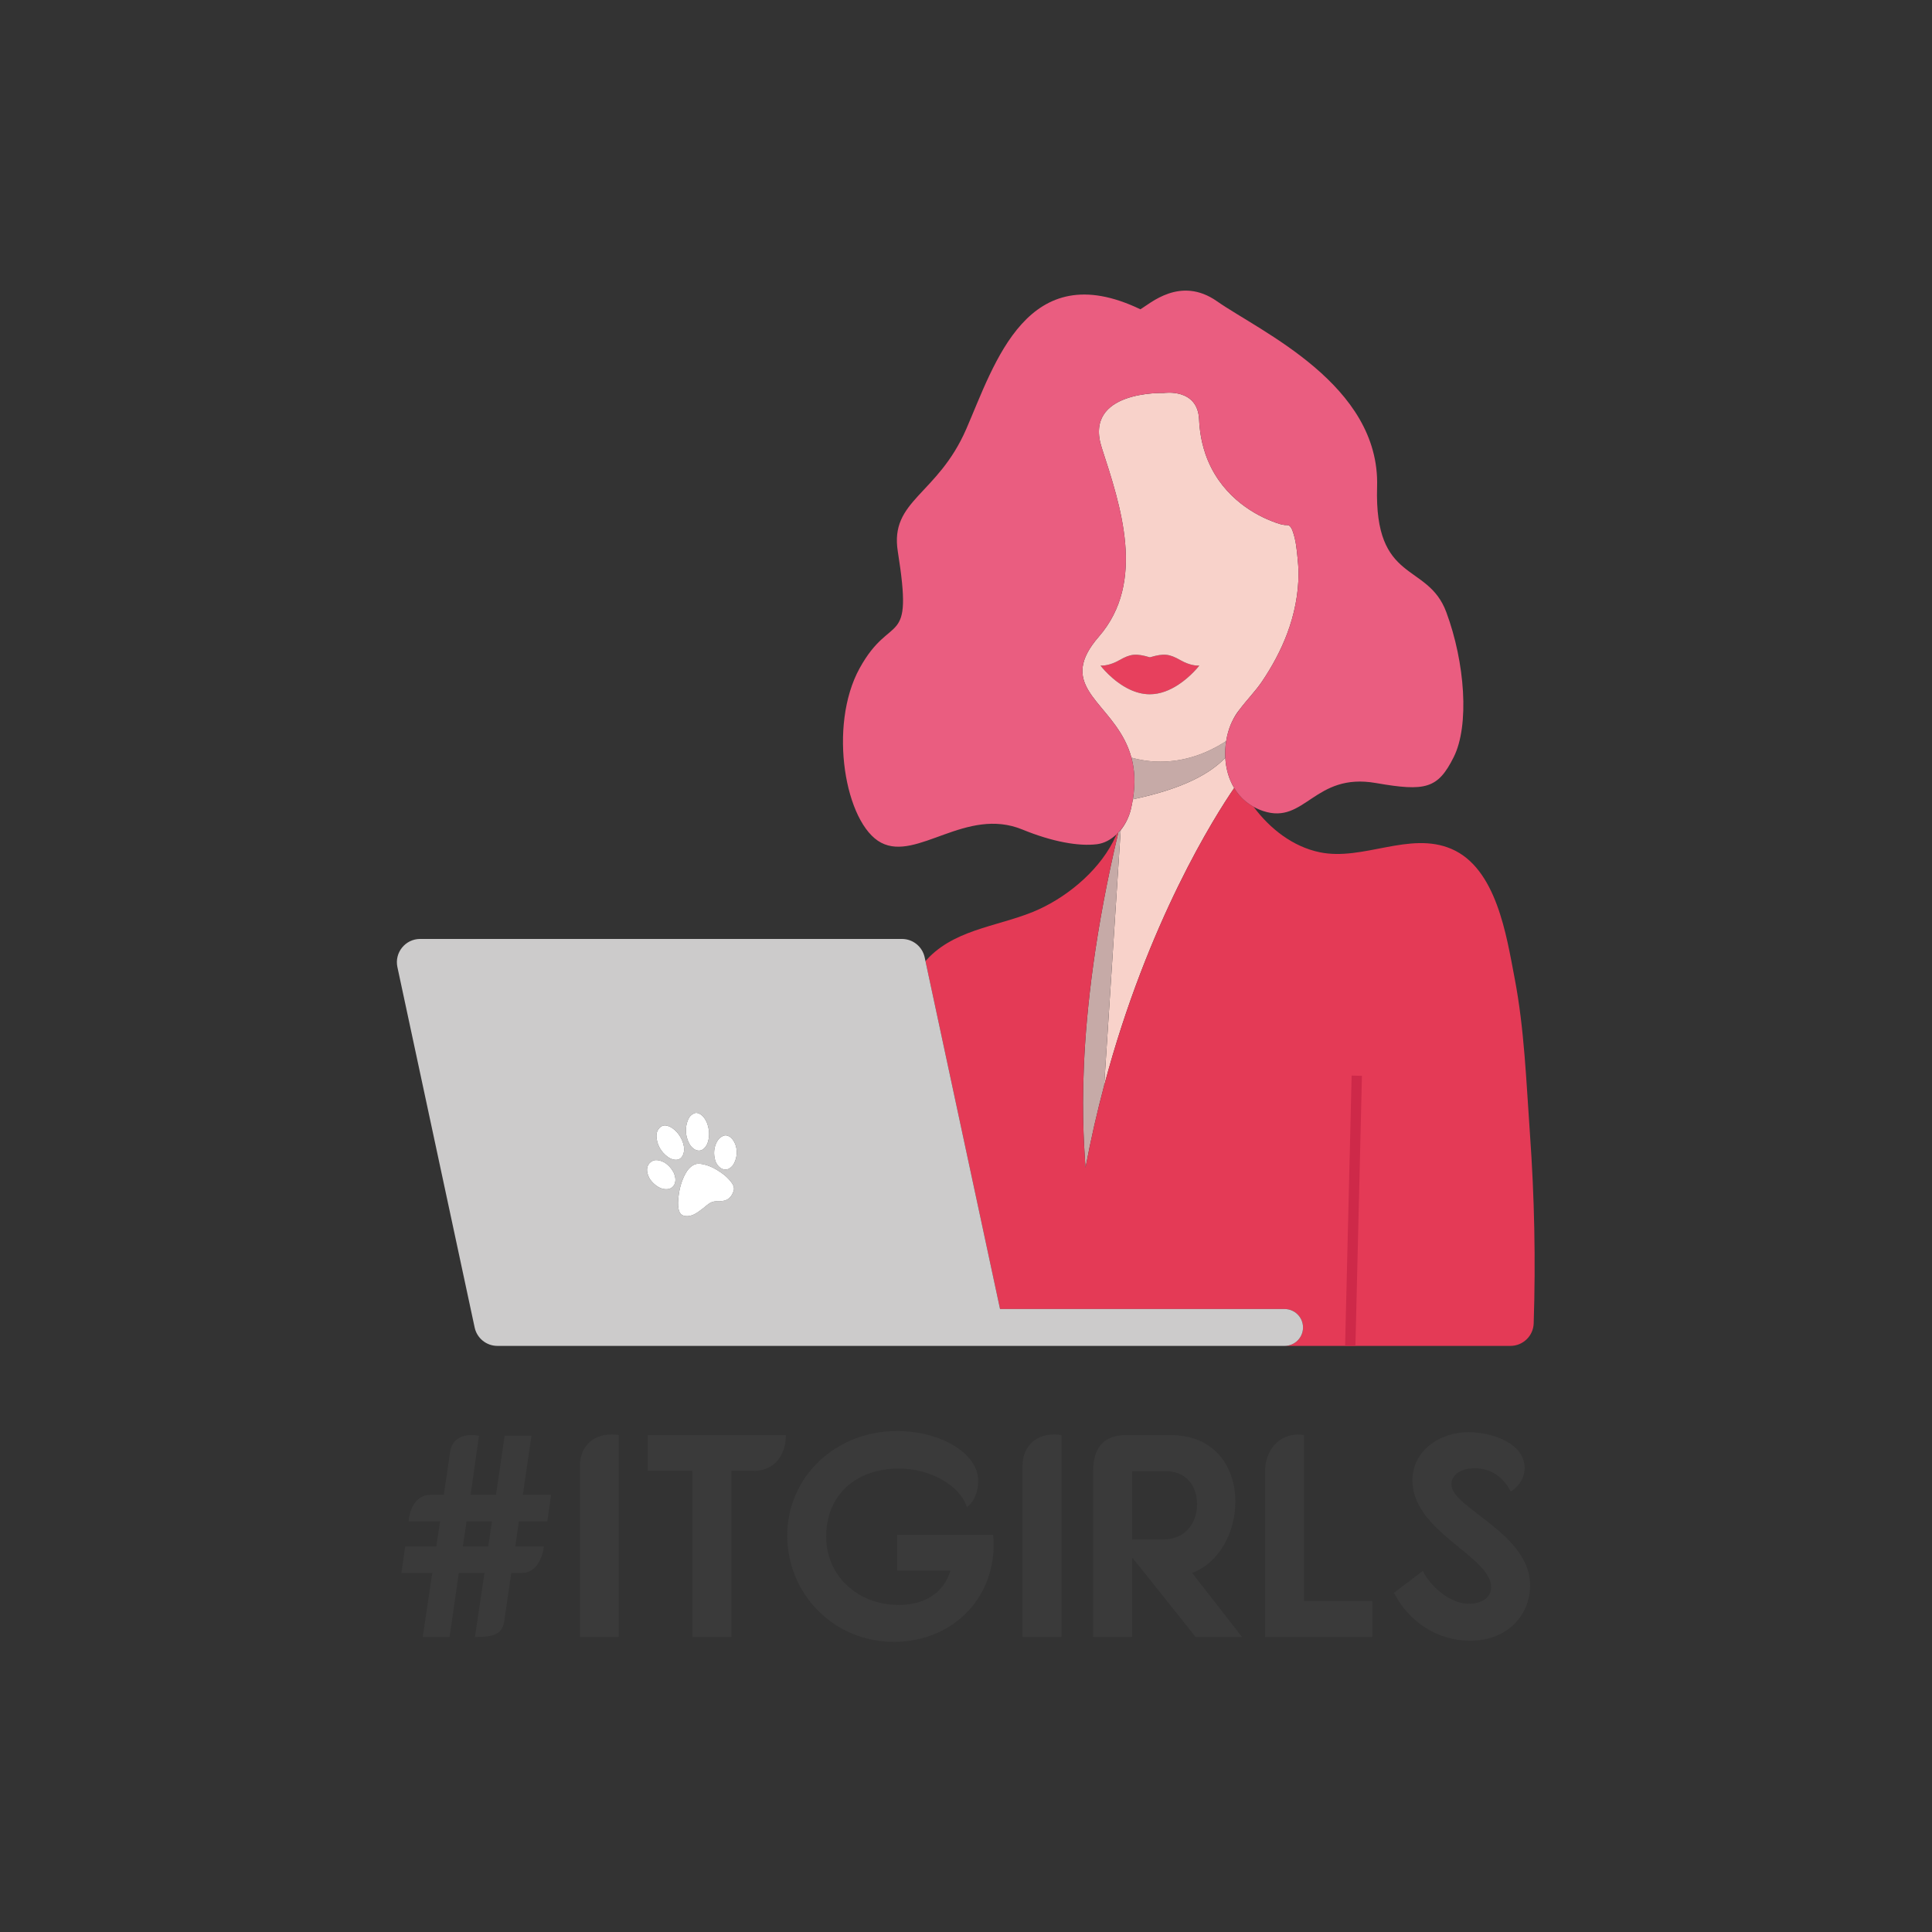 <?xml version="1.0" encoding="UTF-8" standalone="no"?>
<svg xmlns:dc="http://purl.org/dc/elements/1.1/" xmlns:cc="http://creativecommons.org/ns#" xmlns:rdf="http://www.w3.org/1999/02/22-rdf-syntax-ns#" xmlns:svg="http://www.w3.org/2000/svg" xmlns="http://www.w3.org/2000/svg" viewBox="0 0 1440 1440" height="1440" width="1440" xml:space="preserve" id="svg2" version="1.1">
  <rect x="0" y="0" width="1440" height="1440" fill="#333333" stroke="none"/>
  <defs id="defs6">
    <clipPath id="clipPath18">
      <path id="path16" d="M 0,1080 H 1080 V 0 H 0 Z"></path>
    </clipPath>
  </defs>
  <g transform="matrix(1.333,0,0,-1.333,0,1440)" id="g10">
    <g id="g12">
      <g clip-path="url(#clipPath18)" id="g14">
        <g transform="translate(272.989,215.605)" id="g20">
          <path id="path22" style="fill:#3a3a3a;fill-opacity:1;fill-rule:nonzero;stroke:none" d="M 0,0 2.096,14.028 H -12.095 L -14.19,0 Z M -48.536,-14.835 -46.439,0 h 17.414 l 2.096,14.028 h -17.576 c 0.484,7.418 4.514,14.835 12.255,14.835 h 7.417 l 3.547,24.027 c 0.968,6.289 5.322,9.352 12.095,9.352 1.289,0 2.579,-0.161 4.031,-0.323 L -9.837,28.863 H 4.353 L 9.191,61.919 H 24.187 L 19.35,28.863 H 35.152 L 33.056,14.028 H 17.092 L 15.157,0 H 31.121 C 29.992,-8.546 25.639,-14.835 19.026,-14.835 H 12.899 L 8.868,-42.247 c -1.129,-7.901 -8.385,-8.385 -16.286,-8.385 l 5.321,35.797 h -14.35 l -5.16,-35.797 h -14.997 l 5.321,35.797 z"></path>
        </g>
        <g transform="translate(324.262,260.916)" id="g24">
          <path id="path26" style="fill:#3a3a3a;fill-opacity:1;fill-rule:nonzero;stroke:none" d="m 0,0 c 0,9.514 6.449,17.253 17.415,17.253 1.45,0 2.902,0 4.354,-0.322 V -95.943 H 0 Z"></path>
        </g>
        <g transform="translate(362.152,277.847)" id="g28">
          <path id="path30" style="fill:#3a3a3a;fill-opacity:1;fill-rule:nonzero;stroke:none" d="m 0,0 h 77.237 c 0,-13.223 -8.223,-19.995 -17.576,-19.995 h -12.9 v -92.88 H 24.993 v 92.88 l -24.993,0 z"></path>
        </g>
        <g transform="translate(571.764,260.916)" id="g32">
          <path id="path34" style="fill:#3a3a3a;fill-opacity:1;fill-rule:nonzero;stroke:none" d="m 0,0 c 0,9.514 6.449,17.253 17.414,17.253 1.451,0 2.902,0 4.355,-0.322 V -95.943 H 0 Z"></path>
        </g>
        <g transform="translate(707.363,257.691)" id="g36">
          <path id="path38" style="fill:#3a3a3a;fill-opacity:1;fill-rule:nonzero;stroke:none" d="m 0,0 c 0,11.449 7.579,20.478 18.544,20.478 0.968,0 2.097,-0.161 3.226,-0.322 v -92.719 h 38.215 v -20.155 l -59.985,0 z"></path>
        </g>
        <g transform="translate(779.438,189.644)" id="g40">
          <path id="path42" style="fill:#3a3a3a;fill-opacity:1;fill-rule:nonzero;stroke:none" d="m 0,0 16.125,12.255 c 4.354,-8.868 15.318,-18.382 25.8,-18.382 6.771,0 12.416,3.225 12.416,9.352 -0.161,17.254 -44.021,30.96 -44.021,59.662 0,16.126 14.673,26.929 31.282,26.929 12.9,0 31.444,-5.966 31.444,-19.995 0,-4.999 -2.419,-9.675 -7.74,-13.223 -5.323,10.32 -13.384,13.062 -20.318,13.062 -7.094,0 -12.9,-3.387 -12.9,-9.031 0,-13.222 44.021,-27.25 44.021,-56.436 0,-16.125 -12.093,-30.96 -33.54,-30.96 C 24.187,-26.767 8.224,-16.125 0,0"></path>
        </g>
        <g transform="translate(650.286,219.475)" id="g44">
          <path id="path46" style="fill:#3a3a3a;fill-opacity:1;fill-rule:nonzero;stroke:none" d="M 0,0 H -17.253 V 38.216 H 1.129 c 12.578,0 17.899,-8.868 17.899,-18.544 C 19.028,9.03 12.416,0 0,0 m 16.287,-18.705 c 15.641,5.967 24.187,23.221 24.187,39.829 0,19.027 -11.126,37.249 -36.443,37.249 H -20.8 c -13.061,0 -18.221,-8.063 -18.221,-19.834 v -93.041 h 21.768 v 44.381 l 3.869,-4.713 31.606,-39.668 h 25.962 z"></path>
        </g>
        <g transform="translate(555.322,222.055)" id="g48">
          <path id="path50" style="fill:#3a3a3a;fill-opacity:1;fill-rule:nonzero;stroke:none" d="m 0,0 h -53.696 v -19.995 h 29.831 c -3.87,-12.417 -14.19,-19.189 -29.025,-19.189 -23.058,0 -40.472,16.609 -40.472,38.055 0,24.187 17.414,38.216 40.633,38.216 17.416,0 34.185,-9.352 38.055,-21.607 4.999,3.87 6.289,9.997 6.289,14.834 0,15.319 -21.123,27.735 -45.311,27.735 -34.829,0 -61.436,-25.961 -61.436,-58.372 0,-32.572 25.8,-59.5 59.662,-59.5 33.701,0 58.533,26.121 55.47,59.823"></path>
        </g>
        <g transform="translate(633.443,633.348)" id="g52">
          <path id="path54" style="fill:#f8d2ca;fill-opacity:1;fill-rule:nonzero;stroke:none" d="m 0,0 c -0.309,-1.875 -0.694,-3.806 -1.184,-5.812 -0.949,-3.895 -2.898,-8.009 -5.549,-11.311 -0.025,-0.03 -0.051,-0.057 -0.078,-0.085 l -9.233,-142.736 C 8.372,-68.224 46.149,-9.008 56.646,6.303 53.595,11.372 52.012,17.27 51.681,23.235 43.856,14.99 29.286,6.138 0,0"></path>
        </g>
        <g transform="translate(685.124,656.583)" id="g56">
          <path id="path58" style="fill:#c6aaa7;fill-opacity:1;fill-rule:nonzero;stroke:none" d="m 0,0 c -0.174,3.129 -0.003,6.271 0.483,9.322 -11.254,-7.367 -23.82,-11.508 -36.732,-11.508 -5.564,0 -10.995,0.776 -16.244,2.25 1.769,-6.549 2.313,-14.173 0.812,-23.299 C -22.395,-17.097 -7.824,-8.245 0,0"></path>
        </g>
        <g transform="translate(626.573,616.073)" id="g60">
          <path id="path62" style="fill:#c6aaa7;fill-opacity:1;fill-rule:nonzero;stroke:none" d="m 0,0 -1.259,-1.266 c -26.085,-109.836 -19.053,-173.45 -18.368,-187.458 3.038,16.142 6.579,31.503 10.453,46.055 L 0.06,0.067 C 0.04,0.044 0.021,0.021 0,0"></path>
        </g>
        <g transform="translate(612.864,403.312)" id="g64">
          <path id="path66" style="fill:#e43a56;fill-opacity:1;fill-rule:nonzero;stroke:none" d="M 0,0 0.001,0.015 C -0.001,0.016 -0.003,0.016 -0.005,0.016 Z"></path>
        </g>
        <g transform="translate(612.864,403.312)" id="g68">
          <path id="path70" style="fill:#e43a56;fill-opacity:1;fill-rule:nonzero;stroke:none" d="m 0,0 -0.005,0.016 c 0.002,0 0.004,0 0.006,-0.001 z m 242.595,43.05 c -2.078,29.097 -3.074,58.4 -8.59,87.118 -4.52,23.522 -10.074,61.316 -35.328,72.13 -23.427,10.032 -49.403,-6.892 -73.603,-1.881 -15.112,3.129 -27.887,13.186 -36.994,25.422 -3.168,1.756 -5.834,3.964 -8.007,6.516 -1.066,1.253 -2.009,2.589 -2.848,3.985 C 66.729,221.029 28.951,161.813 4.535,70.093 0.661,55.541 -2.88,40.18 -5.918,24.038 -6.604,38.046 -13.635,101.66 12.45,211.496 l -0.042,-0.043 c -0.212,-0.224 -0.426,-0.445 -0.644,-0.661 -0.098,-0.096 -0.196,-0.193 -0.295,-0.288 -0.042,-0.041 -0.083,-0.083 -0.126,-0.124 l -0.254,-0.735 c -7.961,-18.003 -25.506,-32.943 -42.59,-40.916 -20.21,-9.431 -45.301,-10.396 -61.763,-26.89 -0.74,-0.742 -1.444,-1.507 -2.125,-2.289 l 41.696,-194.527 h 159.107 c 5.693,0 10.309,-4.615 10.309,-10.309 0,-5.693 -4.616,-10.309 -10.309,-10.309 h 39.607 86.654 c 7.016,0 12.787,5.561 13.016,12.574 1.155,35.356 0.421,70.796 -2.096,106.071"></path>
        </g>
        <g transform="translate(670.579,708.119)" id="g72">
          <path id="path74" style="fill:#e7405d;fill-opacity:1;fill-rule:nonzero;stroke:none" d="m 0,0 -0.206,-0.016 c -0.926,-0.053 -4.918,-0.066 -10.356,3.034 -6.227,3.549 -9.206,3.904 -17.058,1.597 -7.854,2.307 -10.83,1.952 -17.06,-1.597 -5.44,-3.102 -9.433,-3.087 -10.356,-3.034 L -55.24,0 c 0,0 6.59,-8.755 16.277,-13.33 3.424,-1.616 7.231,-2.715 11.275,-2.715 5.966,0 11.441,2.383 15.921,5.31 C -4.614,-6.062 0,0 0,0"></path>
        </g>
        <g transform="translate(752.113,327.76)" id="g76">
          <path id="path78" style="fill:#ce2949;fill-opacity:1;fill-rule:nonzero;stroke:none" d="m 0,0 h 5.771 l 3.64,150.972 -5.764,0.132 z"></path>
        </g>
        <g transform="translate(626.71,616.225)" id="g80">
          <path id="path82" style="fill:#ea5d80;fill-opacity:1;fill-rule:nonzero;stroke:none" d="M 0,0 C 2.651,3.302 4.601,7.417 5.55,11.312 4.593,7.385 2.62,3.42 -0.064,0.105 l -0.013,-0.19 C -0.051,-0.057 -0.024,-0.03 0,0"></path>
        </g>
        <g transform="translate(626.633,616.14)" id="g84">
          <path id="path86" style="fill:#ea5d80;fill-opacity:1;fill-rule:nonzero;stroke:none" d="m 0,0 0.013,0.19 c -0.426,-0.525 -0.87,-1.032 -1.33,-1.522 0,-10e-4 0,-10e-4 -0.001,-10e-4 l 1.258,1.266 C -0.038,-0.045 -0.02,-0.022 0,0"></path>
        </g>
        <g transform="translate(658.812,697.384)" id="g88">
          <path id="path90" style="fill:#f8d2ca;fill-opacity:1;fill-rule:nonzero;stroke:none" d="m 0,0 c -4.48,-2.927 -9.955,-5.311 -15.922,-5.311 -4.044,0 -7.85,1.1 -11.274,2.716 -9.688,4.574 -16.277,13.33 -16.277,13.33 l 0.203,-0.016 c 0.923,-0.053 4.916,-0.068 10.357,3.033 6.229,3.55 9.206,3.905 17.059,1.598 7.853,2.307 10.832,1.952 17.059,-1.598 5.438,-3.099 9.43,-3.086 10.356,-3.033 l 0.207,0.016 C 11.768,10.735 7.152,4.672 0,0 m 30.125,-20.533 c 1.104,2.348 2.415,4.517 3.938,6.408 0.076,0.093 0.157,0.176 0.233,0.268 3.964,5.338 8.892,10.298 12.471,15.589 5.673,8.389 10.543,17.35 14.113,26.838 4.024,10.693 6.35,22.092 6.377,33.535 0.007,3.07 -0.281,6.165 -0.577,9.216 -0.451,4.669 -0.965,9.525 -2.492,13.985 -0.434,1.269 -1.02,2.983 -2.236,3.729 -0.642,0.394 -1.627,0.205 -2.354,0.288 -0.886,0.1 -1.76,0.283 -2.619,0.517 -1.643,0.446 -3.276,1.096 -4.831,1.702 -3.207,1.25 -6.314,2.761 -9.291,4.488 -3.687,2.14 -7.178,4.622 -10.389,7.427 -3.682,3.216 -6.989,6.86 -9.795,10.865 -3.186,4.549 -5.705,9.549 -7.502,14.803 -0.646,1.888 -1.187,3.808 -1.65,5.746 -0.084,0.351 -0.17,0.701 -0.25,1.058 -0.067,0.303 -0.128,0.607 -0.191,0.911 -0.098,0.465 -0.191,0.933 -0.279,1.407 -0.049,0.264 -0.096,0.529 -0.142,0.794 -0.09,0.516 -0.174,1.037 -0.252,1.563 -0.036,0.238 -0.072,0.477 -0.106,0.716 -0.077,0.552 -0.147,1.111 -0.211,1.674 -0.026,0.217 -0.054,0.435 -0.077,0.652 -0.063,0.591 -0.117,1.191 -0.166,1.794 -0.016,0.187 -0.035,0.374 -0.049,0.561 -0.059,0.779 -0.107,1.566 -0.143,2.365 -0.783,17.722 -19.765,14.78 -19.765,14.78 0,0 -45.138,1.612 -34.66,-30.628 10.478,-32.242 24.987,-74.96 -1.612,-105.589 -22.844,-26.305 2.627,-34.834 14.483,-58.09 0.011,-0.024 0.023,-0.048 0.035,-0.071 1.481,-2.917 2.753,-6.061 3.682,-9.505 5.249,-1.474 10.681,-2.25 16.245,-2.25 12.912,0 25.478,4.14 36.732,11.508 0.518,3.254 1.392,6.398 2.589,9.302 0.229,0.554 0.476,1.102 0.741,1.644"></path>
        </g>
        <g transform="translate(670.61,843.386)" id="g92">
          <path id="path94" style="fill:#ea5d80;fill-opacity:1;fill-rule:nonzero;stroke:none" d="M 0,0 C 0.014,-0.187 0.033,-0.374 0.049,-0.561 0.033,-0.373 0.014,-0.189 0,0"></path>
        </g>
        <g transform="translate(670.825,841.031)" id="g96">
          <path id="path98" style="fill:#ea5d80;fill-opacity:1;fill-rule:nonzero;stroke:none" d="M 0,0 C 0.023,-0.218 0.052,-0.435 0.077,-0.652 0.052,-0.435 0.023,-0.22 0,0"></path>
        </g>
        <g transform="translate(671.113,838.704)" id="g100">
          <path id="path102" style="fill:#ea5d80;fill-opacity:1;fill-rule:nonzero;stroke:none" d="M 0,0 C 0.034,-0.239 0.07,-0.478 0.106,-0.716 0.07,-0.479 0.034,-0.241 0,0"></path>
        </g>
        <g transform="translate(671.472,836.425)" id="g104">
          <path id="path106" style="fill:#ea5d80;fill-opacity:1;fill-rule:nonzero;stroke:none" d="M 0,0 C 0.046,-0.265 0.093,-0.53 0.142,-0.794 0.093,-0.531 0.046,-0.266 0,0"></path>
        </g>
        <g transform="translate(671.893,834.224)" id="g108">
          <path id="path110" style="fill:#ea5d80;fill-opacity:1;fill-rule:nonzero;stroke:none" d="M 0,0 C 0.062,-0.304 0.124,-0.608 0.191,-0.911 0.124,-0.61 0.062,-0.304 0,0"></path>
        </g>
        <g transform="translate(688.938,676.852)" id="g112">
          <path id="path114" style="fill:#ea5d80;fill-opacity:1;fill-rule:nonzero;stroke:none" d="M 0,0 C -0.265,-0.542 -0.512,-1.09 -0.741,-1.644 -0.51,-1.083 -0.255,-0.542 0,0"></path>
        </g>
        <g transform="translate(808.683,738.015)" id="g116">
          <path id="path118" style="fill:#ea5d80;fill-opacity:1;fill-rule:nonzero;stroke:none" d="m 0,0 c -10.479,28.211 -40.335,15.422 -38.689,70.124 1.715,57.064 -65.335,86.751 -89.516,103.677 -20.587,14.411 -37.53,-1.498 -42.847,-4.479 -63.292,30.354 -81.384,-30.225 -97.354,-66.957 -16.12,-37.077 -42.857,-39.74 -38.272,-68.494 8.866,-55.615 -3.64,-33.065 -21.374,-65.306 -17.732,-32.241 -8.059,-87.05 12.091,-97.528 20.15,-10.479 47.479,20.296 78.913,7.4 16.71,-6.855 31.572,-9.525 41.829,-8.208 4.003,0.515 7.685,2.56 10.743,5.448 l 1.066,1.072 c 0.014,0.015 0.028,0.029 0.043,0.044 0.46,0.49 0.904,0.997 1.33,1.522 2.684,3.315 4.658,7.28 5.614,11.206 0.489,2.006 0.875,3.937 1.184,5.812 1.501,9.125 0.957,16.75 -0.813,23.299 -0.929,3.444 -2.201,6.588 -3.682,9.505 -0.012,0.023 -0.024,0.048 -0.036,0.071 -11.855,23.256 -37.326,31.785 -14.482,58.09 26.599,30.629 12.09,73.348 1.612,105.589 -10.478,32.24 34.66,30.629 34.66,30.629 0,0 18.982,2.942 19.765,-14.781 0.035,-0.788 0.083,-1.576 0.143,-2.364 0.013,-0.189 0.033,-0.373 0.049,-0.561 0.049,-0.599 0.102,-1.197 0.166,-1.794 0.023,-0.22 0.051,-0.435 0.077,-0.653 0.064,-0.559 0.134,-1.117 0.211,-1.674 0.034,-0.241 0.07,-0.479 0.106,-0.716 0.078,-0.522 0.162,-1.043 0.252,-1.563 0.046,-0.265 0.093,-0.531 0.142,-0.794 0.087,-0.47 0.181,-0.939 0.279,-1.407 0.062,-0.304 0.124,-0.61 0.191,-0.911 0.078,-0.354 0.166,-0.706 0.25,-1.058 0.175,-0.727 0.365,-1.438 0.561,-2.142 0.33,-1.211 0.683,-2.415 1.089,-3.604 1.797,-5.254 4.316,-10.254 7.502,-14.803 2.805,-4.005 6.113,-7.649 9.795,-10.865 3.211,-2.805 6.702,-5.287 10.389,-7.427 2.977,-1.727 6.084,-3.238 9.291,-4.488 1.555,-0.606 3.188,-1.256 4.83,-1.702 0.86,-0.233 1.734,-0.417 2.62,-0.517 0.727,-0.083 1.711,0.106 2.354,-0.288 1.216,-0.746 1.802,-2.46 2.236,-3.729 1.527,-4.46 2.041,-9.316 2.492,-13.985 0.295,-3.051 0.584,-6.146 0.577,-9.216 -0.027,-11.443 -2.353,-22.842 -6.377,-33.535 -3.571,-9.488 -8.44,-18.449 -14.114,-26.837 -3.579,-5.292 -8.506,-10.251 -12.47,-15.59 -1.596,-2.149 -3.04,-4.357 -4.171,-6.676 -0.255,-0.541 -0.51,-1.083 -0.741,-1.644 -1.198,-2.903 -2.071,-6.047 -2.589,-9.302 -0.487,-3.051 -0.657,-6.193 -0.484,-9.322 0.331,-5.965 1.914,-11.863 4.965,-16.932 0.84,-1.395 1.782,-2.732 2.849,-3.985 2.173,-2.552 4.839,-4.76 8.007,-6.516 1.654,-0.917 3.431,-1.722 5.373,-2.366 23.473,-7.78 28.485,21.666 63,15.663 27.807,-4.836 34.66,-3.224 43.526,14.509 C 13.027,-63.327 10.478,-28.21 0,0"></path>
        </g>
        <g transform="translate(625.273,614.764)" id="g120">
          <path id="path122" style="fill:#ea5d80;fill-opacity:1;fill-rule:nonzero;stroke:none" d="m 0,0 0.042,0.043 c 10e-4,0 10e-4,0 10e-4,0.001 C 0.028,0.029 0.014,0.015 0,0"></path>
        </g>
        <g transform="translate(410.596,430.057)" id="g124">
          <path id="path126" style="fill:#cccbcb;fill-opacity:1;fill-rule:nonzero;stroke:none" d="m 0,0 c -0.611,-1.284 -1.527,-2.339 -2.741,-3.096 -1.589,-0.991 -3.685,-0.813 -5.31,0.515 -1.732,1.416 -2.649,3.351 -3.019,5.533 -0.568,3.337 -0.106,6.522 1.678,9.43 0.803,1.307 1.955,2.219 3.323,2.778 1.052,0.431 2.123,0.196 3.117,-0.333 1.368,-0.729 2.534,-2.128 3.497,-4.399 C 1.715,7.224 1.7,3.569 0,0 m -0.379,-15.674 c -0.642,-1.897 -1.616,-3.563 -3.334,-4.658 -1.109,-0.706 -2.342,-0.936 -3.604,-1.041 -0.849,-0.07 -1.703,-0.117 -2.554,-0.111 -1.998,0.015 -3.698,-0.686 -5.242,-2.001 -1.599,-1.36 -3.265,-2.642 -4.967,-3.862 -1.794,-1.286 -3.729,-2.289 -5.978,-2.42 -0.091,-0.005 -0.184,-0.01 -0.277,-0.012 -2.827,-0.048 -4.297,1.191 -4.858,4.051 -0.453,2.308 -0.276,4.619 -0.01,6.917 0.523,4.529 1.702,8.863 3.911,12.848 1.063,1.918 2.386,3.606 4.313,4.685 0.211,0.118 0.43,0.221 0.645,0.332 1.609,0.667 3.249,0.499 4.874,0.161 3.546,-0.737 6.721,-2.376 9.711,-4.423 2.282,-1.562 4.39,-3.338 6.055,-5.612 0.708,-0.967 1.363,-1.986 1.475,-3.231 0.049,-0.533 0.01,-1.121 -0.16,-1.623 M -33.49,1.772 c -1.411,0.195 -2.675,0.791 -3.814,1.644 -3.419,2.559 -5.571,5.978 -6.154,10.307 -0.261,1.935 -0.003,3.9 1.306,5.48 1.122,1.355 2.548,1.99 4.315,1.606 2.215,-0.483 3.954,-1.779 5.498,-3.403 1.324,-1.395 2.335,-3.017 3.16,-4.877 0.821,-2.028 1.376,-4.21 0.955,-6.51 -0.151,-0.826 -0.463,-1.677 -0.907,-2.378 -1.015,-1.606 -2.559,-2.117 -4.359,-1.869 m -4.364,-16.5 c -2.248,-0.035 -4.219,0.807 -5.99,2.154 -2.564,1.95 -4.428,4.418 -4.909,7.769 -0.397,2.781 1.088,5.329 3.672,6.157 0.811,0.259 1.779,0.224 2.634,0.074 3.063,-0.538 5.395,-2.345 7.266,-4.821 0.578,-0.764 1.024,-1.635 1.288,-2.065 0.705,-1.72 1.029,-3.047 0.939,-4.455 -0.183,-2.865 -2.115,-4.769 -4.9,-4.813 m 12.094,39.124 c 0.658,1.554 1.82,2.655 3.323,3.324 0.961,0.429 1.935,0.229 2.857,-0.207 1.415,-0.669 2.43,-1.802 3.251,-3.128 0.357,-0.579 0.647,-1.203 0.891,-1.663 1.436,-3.64 1.759,-7.201 0.734,-10.834 -0.414,-1.467 -1.106,-2.801 -2.242,-3.838 -1.428,-1.303 -3.028,-1.545 -4.754,-0.753 -1.648,0.757 -2.788,2.101 -3.602,3.704 -2.217,4.376 -2.379,8.865 -0.458,13.395 M 307.683,-81.722 H 148.575 l -41.695,194.527 -0.453,2.115 c -1.287,6.002 -6.591,10.29 -12.73,10.29 H -175.66 c -8.289,0 -14.467,-7.643 -12.73,-15.747 l 43.193,-201.513 c 1.286,-6.002 6.591,-10.29 12.728,-10.29 H -0.7 69.488 136.89 307.683 c 5.693,0 10.308,4.615 10.308,10.309 0,5.694 -4.615,10.309 -10.308,10.309"></path>
        </g>
        <g transform="translate(408.901,419.236)" id="g128">
          <path id="path130" style="fill:#ffffff;fill-opacity:1;fill-rule:nonzero;stroke:none" d="m 0,0 c -1.665,2.274 -3.772,4.05 -6.055,5.613 -2.99,2.046 -6.165,3.685 -9.711,4.423 -1.625,0.338 -3.264,0.505 -4.874,-0.162 -0.214,-0.11 -0.433,-0.213 -0.644,-0.332 -1.928,-1.079 -3.25,-2.767 -4.314,-4.685 -2.209,-3.984 -3.386,-8.318 -3.911,-12.848 -0.265,-2.298 -0.443,-4.609 0.01,-6.917 0.562,-2.86 2.031,-4.099 4.858,-4.051 0.093,0.002 0.186,0.007 0.278,0.012 2.249,0.132 4.183,1.135 5.977,2.421 1.702,1.219 3.368,2.501 4.967,3.861 1.544,1.315 3.244,2.017 5.242,2.001 0.852,-0.006 1.705,0.041 2.554,0.112 1.263,0.105 2.495,0.334 3.604,1.041 1.718,1.094 2.692,2.76 3.334,4.657 0.17,0.502 0.209,1.089 0.161,1.624 C 1.363,-1.985 0.708,-0.967 0,0"></path>
        </g>
        <g transform="translate(381.465,433.697)" id="g132">
          <path id="path134" style="fill:#ffffff;fill-opacity:1;fill-rule:nonzero;stroke:none" d="m 0,0 c 0.443,0.702 0.756,1.552 0.907,2.378 0.422,2.301 -0.135,4.482 -0.955,6.511 -0.825,1.859 -1.836,3.481 -3.16,4.876 -1.544,1.625 -3.283,2.921 -5.498,3.403 -1.767,0.385 -3.193,-0.251 -4.315,-1.605 -1.309,-1.581 -1.567,-3.546 -1.306,-5.48 0.584,-4.33 2.735,-7.749 6.154,-10.308 1.139,-0.853 2.402,-1.449 3.814,-1.644 C -2.56,-2.116 -1.015,-1.606 0,0"></path>
        </g>
        <g transform="translate(388.896,437.354)" id="g136">
          <path id="path138" style="fill:#ffffff;fill-opacity:1;fill-rule:nonzero;stroke:none" d="M 0,0 C 1.727,-0.792 3.326,-0.55 4.755,0.753 5.891,1.79 6.582,3.124 6.996,4.591 8.021,8.224 7.698,11.784 6.263,15.425 6.019,15.885 5.729,16.508 5.371,17.087 4.55,18.414 3.535,19.546 2.12,20.216 1.198,20.652 0.225,20.851 -0.737,20.423 -2.24,19.754 -3.401,18.652 -4.06,17.099 -5.98,12.568 -5.818,8.08 -3.602,3.704 -2.788,2.101 -1.647,0.756 0,0"></path>
        </g>
        <g transform="translate(375.415,426.662)" id="g140">
          <path id="path142" style="fill:#ffffff;fill-opacity:1;fill-rule:nonzero;stroke:none" d="m 0,0 c -1.871,2.475 -4.202,4.283 -7.267,4.821 -0.854,0.15 -1.822,0.185 -2.633,-0.074 -2.584,-0.828 -4.07,-3.376 -3.672,-6.157 0.48,-3.351 2.344,-5.819 4.909,-7.769 1.77,-1.347 3.742,-2.189 5.989,-2.154 2.785,0.044 4.718,1.948 4.901,4.813 0.089,1.408 -0.234,2.735 -0.939,4.455 C 1.023,-1.635 0.578,-0.764 0,0"></path>
        </g>
        <g transform="translate(407.644,444.883)" id="g144">
          <path id="path146" style="fill:#ffffff;fill-opacity:1;fill-rule:nonzero;stroke:none" d="m 0,0 c -0.994,0.529 -2.064,0.764 -3.117,0.333 -1.368,-0.559 -2.52,-1.471 -3.322,-2.778 -1.785,-2.908 -2.247,-6.093 -1.679,-9.43 0.37,-2.182 1.287,-4.117 3.019,-5.533 1.625,-1.327 3.721,-1.506 5.31,-0.515 1.214,0.757 2.13,1.812 2.741,3.096 1.7,3.57 1.715,7.224 0.545,10.428 C 2.534,-2.127 1.368,-0.729 0,0"></path>
        </g>
      </g>
    </g>
  </g>
</svg>
